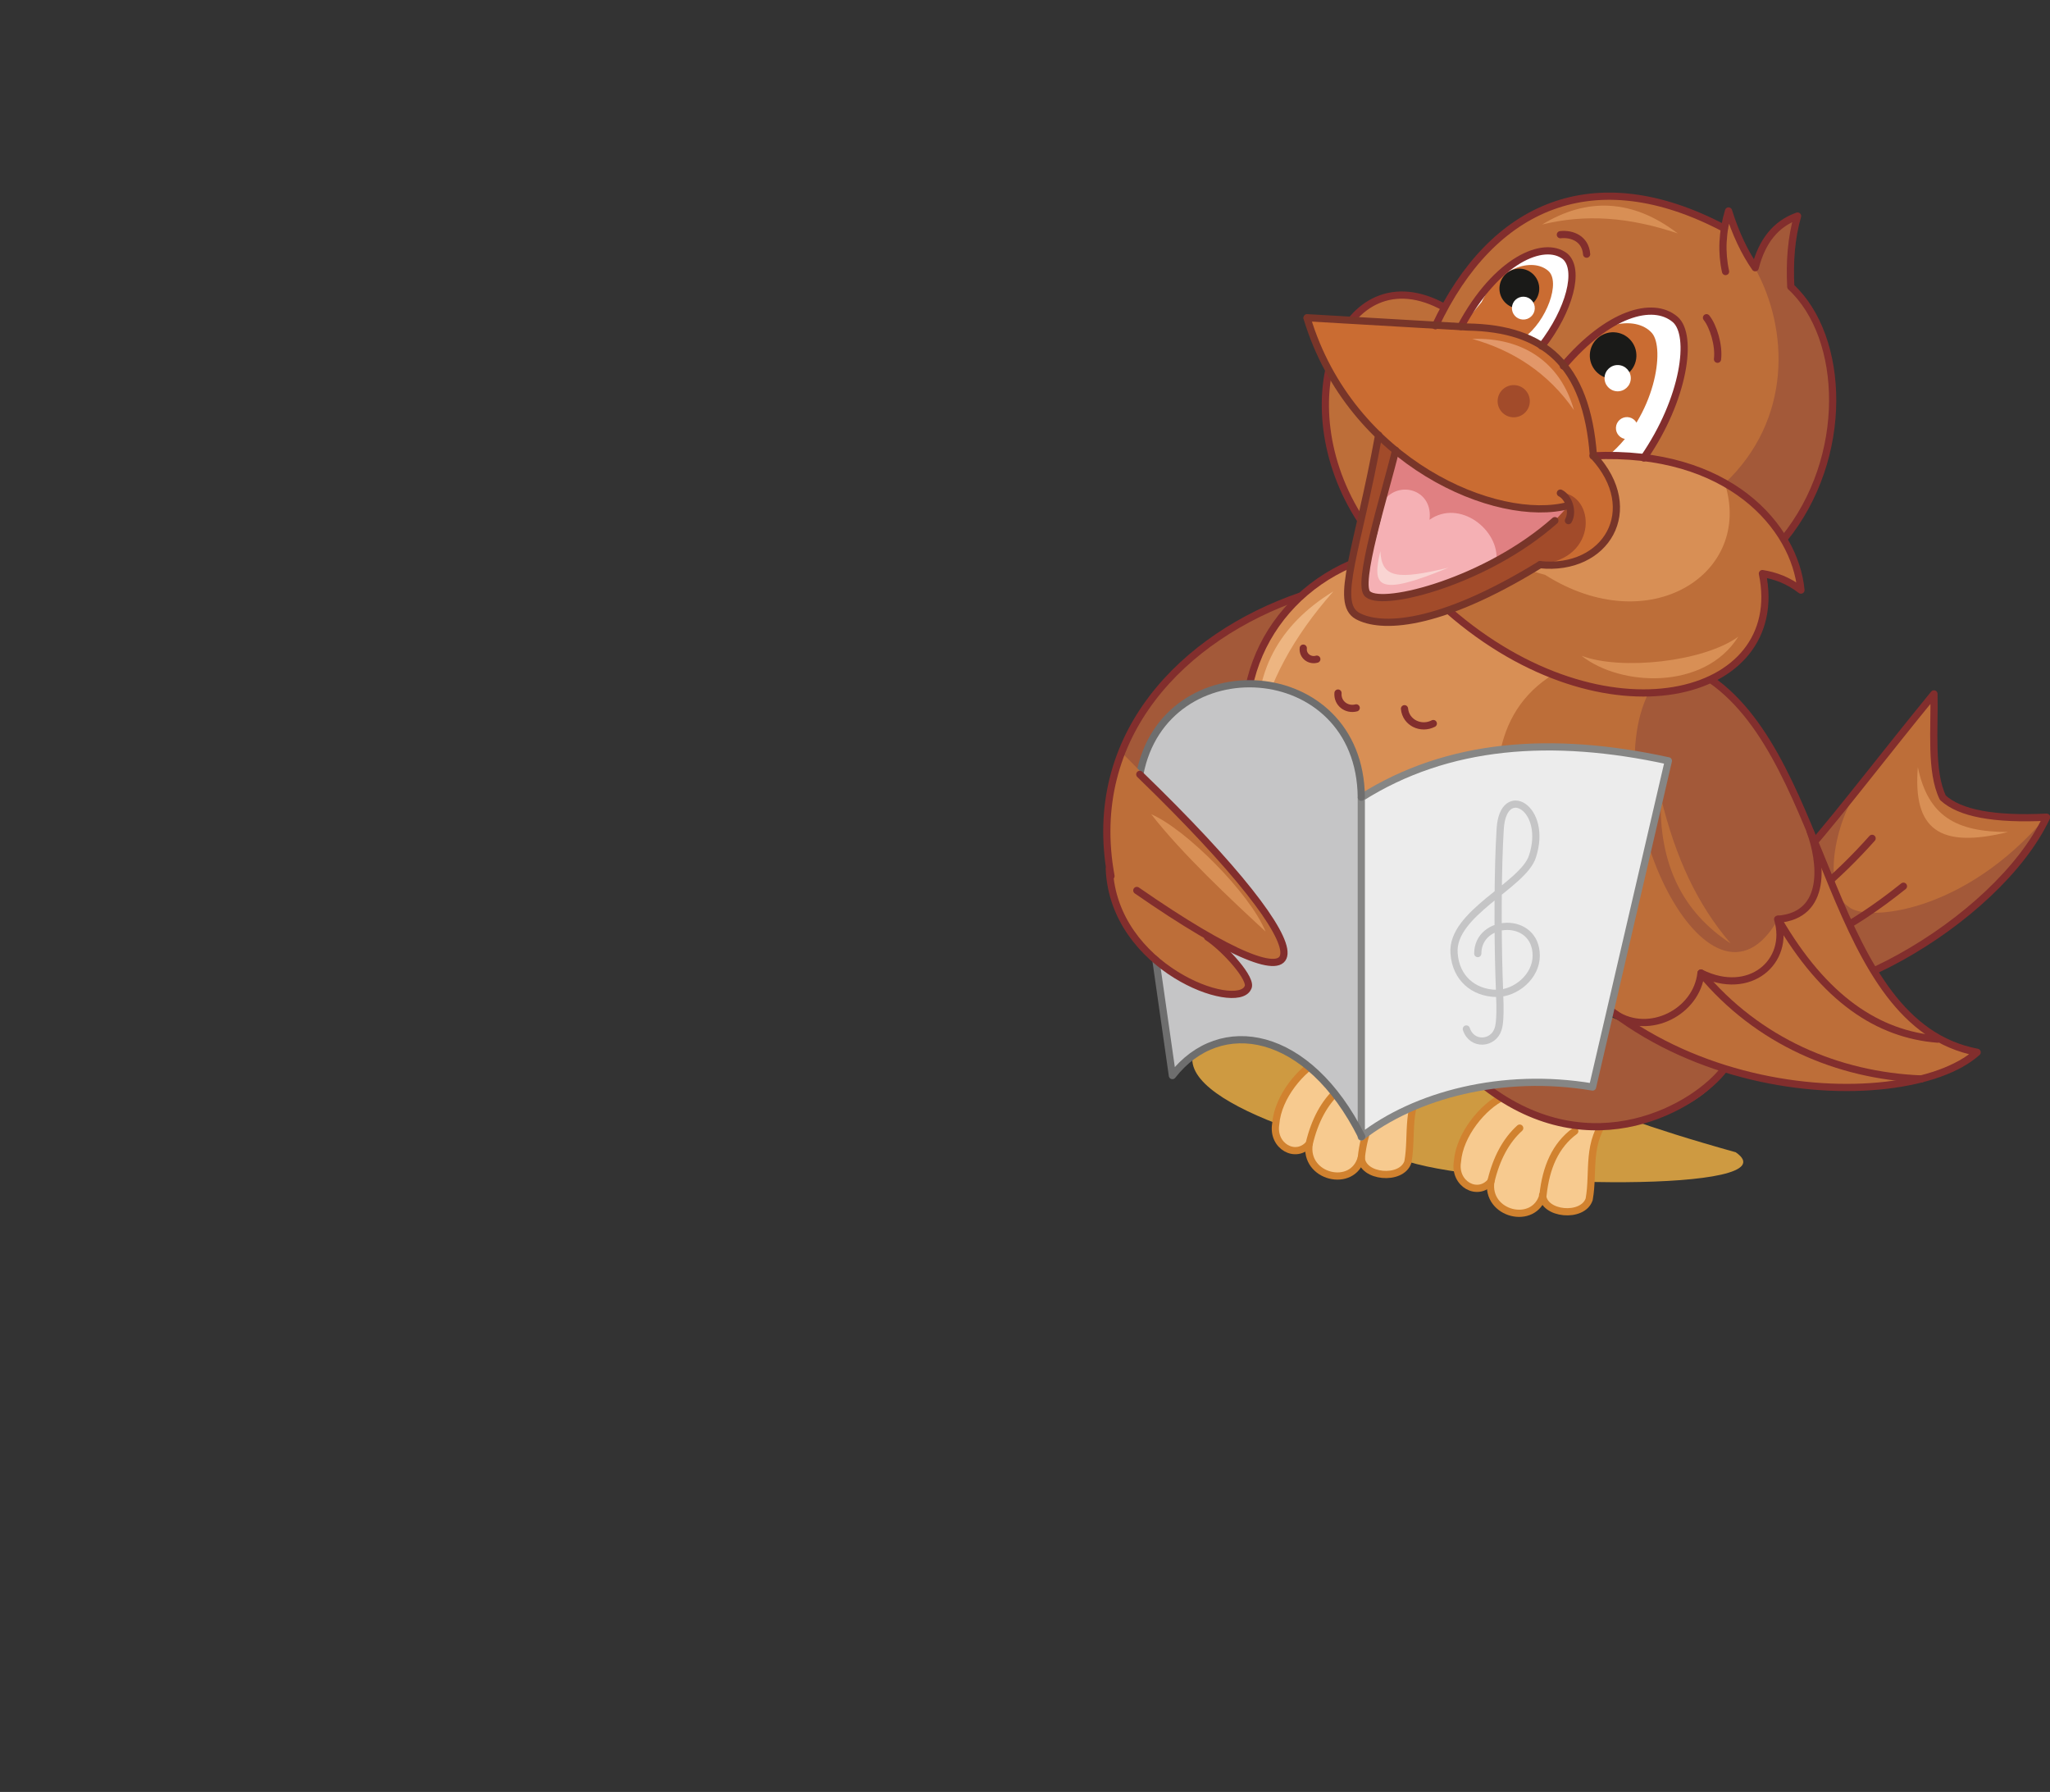 <?xml version="1.0" encoding="utf-8"?>
<!-- Generator: Adobe Illustrator 21.1.0, SVG Export Plug-In . SVG Version: 6.00 Build 0)  -->
<svg version="1.1" id="Layer_1" xmlns="http://www.w3.org/2000/svg" xmlns:xlink="http://www.w3.org/1999/xlink" x="0px" y="0px"
	 viewBox="0 0 484 423" style="enable-background:new 0 0 484 423;" xml:space="preserve">
<rect x="0" y="0" width="484" height="423" fill="#333333" stroke="none"/>
<style type="text/css">
	.st0{fill-rule:evenodd;clip-rule:evenodd;fill:#CE9A41;}
	.st1{fill-rule:evenodd;clip-rule:evenodd;fill:#F7CA8F;}
	.st2{fill:none;stroke:#D1822F;stroke-width:1.701;stroke-linecap:round;stroke-linejoin:round;stroke-miterlimit:22.926;}
	.st3{fill-rule:evenodd;clip-rule:evenodd;fill:#A35939;}
	.st4{fill:none;stroke:#822E2D;stroke-width:1.701;stroke-linecap:round;stroke-linejoin:round;stroke-miterlimit:22.926;}
	.st5{fill-rule:evenodd;clip-rule:evenodd;fill:#D88F55;}
	.st6{fill-rule:evenodd;clip-rule:evenodd;fill:#BD6E39;}
	.st7{fill-rule:evenodd;clip-rule:evenodd;fill:#EDB581;}
	.st8{fill-rule:evenodd;clip-rule:evenodd;fill:#F5B0B4;}
	.st9{fill-rule:evenodd;clip-rule:evenodd;fill:#E08082;}
	.st10{fill-rule:evenodd;clip-rule:evenodd;fill:#FFFFFF;}
	.st11{fill-rule:evenodd;clip-rule:evenodd;fill:#CA6C32;}
	.st12{fill-rule:evenodd;clip-rule:evenodd;fill:#A24B2A;}
	.st13{fill:none;stroke:#783529;stroke-width:1.701;stroke-linecap:round;stroke-linejoin:round;stroke-miterlimit:22.926;}
	.st14{fill-rule:evenodd;clip-rule:evenodd;fill:#1A1A18;}
	.st15{fill-rule:evenodd;clip-rule:evenodd;fill:#E29769;}
	.st16{fill-rule:evenodd;clip-rule:evenodd;fill:#F9D4D2;}
	.st17{fill-rule:evenodd;clip-rule:evenodd;fill:#D8D9D9;}
	.st18{fill-rule:evenodd;clip-rule:evenodd;fill:#C5C5C6;}
	.st19{fill-rule:evenodd;clip-rule:evenodd;fill:#ECECEC;}
	.st20{fill:none;stroke:#868685;stroke-width:1.701;stroke-linecap:round;stroke-linejoin:round;stroke-miterlimit:22.926;}
	.st21{fill:none;stroke:#C5C5C6;stroke-width:1.701;stroke-linecap:round;stroke-linejoin:round;stroke-miterlimit:22.926;}
	.st22{fill:none;stroke:#6E6E6E;stroke-width:1.701;stroke-linecap:round;stroke-linejoin:round;stroke-miterlimit:22.926;}
</style>
<path class="st0" d="M332.4,274.2c20.1,6.3,91.3,7.4,77.4-2.2c-44.4-12.4-34-14.8-82.8-25.9c-28.6-6.5-0.5-11.4-38.5-4.4
	C266.2,254.4,301.6,267.5,332.4,274.2z"/>
<path class="st1" d="M354.9,258.9l14.8-5.5l10.2,9.9c-5.2,4.5-3.1,13.1-4.6,19.7c-2,4-9.5,5-11-1c-2.4,5.4-12.3,5.9-12.3-3.3
	c-3.1,3.7-8.8,0.6-7.9-4.7C344.6,267.8,350.1,261.1,354.9,258.9z"/>
<path class="st2" d="M358.8,266.3c-3.2,2.9-5.5,7.1-6.8,12.6c-3.1,3.7-8.8,0.6-7.9-4.7c0.5-6.4,6.1-13.1,10.8-15.3"/>
<path class="st2" d="M371.8,267c-4.6,3.4-6.8,8.6-7.5,15.1c-2,7.4-13.6,4.6-12.3-3.3"/>
<path class="st2" d="M364.2,282.1c0.2,4.6,9.5,5.5,11,1c1.2-6.6-0.8-13.5,4.6-19.7"/>
<path class="st1" d="M312.1,250.1l14.8-5.5l10.2,9.9c-5.2,4.5-3.1,13.1-4.6,19.7c-2,4-9.5,5-11-1c-2.4,5.4-12.3,5.9-12.3-3.3
	c-3.1,3.7-8.8,0.6-7.9-4.7C301.9,258.9,307.4,252.2,312.1,250.1z"/>
<path class="st2" d="M315.9,257.4c-3.2,2.9-5.5,7.1-6.8,12.6c-3.1,3.7-8.8,0.6-7.9-4.7c0.5-6.4,6.1-13.1,10.8-15.3"/>
<path class="st2" d="M328.9,258.2c-4.6,3.4-6.8,8.6-7.5,15.1c-2,7.4-13.6,4.6-12.3-3.3"/>
<path class="st2" d="M321.4,273.3c0.2,4.6,9.5,5.5,11,1c1.2-6.6-0.8-13.5,4.6-19.7"/>
<path class="st3" d="M262.2,206.8l27.2-15.8l17.6-50.3C279.4,150.2,256.1,173.6,262.2,206.8z"/>
<path class="st3" d="M350.6,256.4l29.2-16.6l27.4,12.4C399.4,267.9,363.6,270.1,350.6,256.4z"/>
<path class="st4" d="M407.2,252.2c-6.5,8.8-31.3,23.7-56.6,4.2"/>
<path class="st5" d="M299.2,190.6l39.7,32l40.5-66.4l-60.7-22.9C297.9,142.3,286.8,166.6,299.2,190.6z"/>
<path class="st4" d="M318.8,133.2c-20.9,9.1-31.9,33.4-19.5,57.4"/>
<path class="st3" d="M402.6,236.9l0.2-21c5,2.1,10.7,3.6,17,4.5C415.1,227.6,409.4,233.1,402.6,236.9z"/>
<path class="st6" d="M406.9,234.2l5.3-4.5l7.6-9.3l-13.7-3.3c11.6-2,27-24.7,50.5-53.4c0.2,8.3-0.9,18.3,2.1,24.5
	c4,3.7,12.1,5.2,24.5,4.6C471.4,217.6,428.1,242.6,406.9,234.2z"/>
<path class="st3" d="M406.9,234.2l5.3-4.5l7.6-9.3l-13.7-3.3c11.6-2,10.6-4.1,34-32.8c-6.8,8.4-10.2,25.5-3.7,29.7
	c4,3.7,27.4,1.7,46.7-21.2C471.4,217.6,428.1,242.6,406.9,234.2z"/>
<path class="st4" d="M406.1,217.2c11.6-2,27-24.7,50.5-53.4c0.2,8.3-0.9,18.3,2.1,24.5c4,3.7,12.1,5.2,24.5,4.6
	c-11.6,24.7-54.9,49.7-76.3,41.3"/>
<path class="st4" d="M402.8,215.9c5,2.1,10.7,3.6,17,4.5c-4.7,7.2-10.4,12.6-17.2,16.5"/>
<path class="st4" d="M415.9,219.8c9.2-5.4,17.9-12.7,26.1-21.9"/>
<path class="st4" d="M416.4,225.1c9-0.1,20-5.5,33-15.9"/>
<path class="st4" d="M338.4,170.8c-2.9,1.5-6.5-0.2-6.8-3.5 M320.2,167.1c-2.3,0.6-4.5-1.1-4.3-3.5 M310.9,155.6
	c-1.7,0.5-3.4-0.8-3.2-2.6 M302.6,176.8c-1.6,0.8-3.5-0.1-3.7-1.9 M311.8,188.1c-2.1,1.1-4.6-0.1-4.9-2.6 M308.1,202.6
	c-1.6,0.8-3.5-0.1-3.7-1.9"/>
<path class="st7" d="M296.9,172.9c2.7-12,8.4-22.5,17.9-33.3C301.6,147.7,296.1,158.9,296.9,172.9z"/>
<path class="st5" d="M474.1,196.4c-12.4,0-18.9-3.8-21.3-15.3C451.6,195.8,457.9,200.4,474.1,196.4z"/>
<path class="st6" d="M357.4,208.6c-7-23-5.2-40.4,9.3-49.4l37.3,1.2c27.4,19.3,27.6,81.3,62.9,88
	C449.2,264.1,378.8,260.8,357.4,208.6z"/>
<path class="st3" d="M419.8,217c-16.2,28.3-43.2-28.1-30.6-53.4l8-0.9l6.7-2.2l7.8,7.2c7.3,9.5,15,27,16.7,31
	C431.8,211.3,428.1,215.4,419.8,217z"/>
<path class="st4" d="M403.9,160.4c28.3,19.6,27.6,81.3,62.9,88c-17.6,15.8-88,12.4-109.5-39.8"/>
<path class="st4" d="M381.4,239.4c8,5.2,19.2-0.5,20.2-9.7c11.5,5.7,21.1-2.7,18.1-12.7c12-0.9,10.2-13.9,7.7-20.7"/>
<path class="st4" d="M419.8,217c10.9,18.8,23.6,27.2,37.7,28.3"/>
<path class="st4" d="M401.6,229.7c13.4,16.1,32.3,24.2,52,25"/>
<path class="st6" d="M408.6,222.7c-7.8-9.1-13-20.1-16.5-34.6C391.6,204.2,397.4,215.4,408.6,222.7z"/>
<path class="st6" d="M341.1,72.6L321.4,123C303.6,101,316.1,57.8,341.1,72.6z"/>
<path class="st4" d="M321.4,123c-18.5-28.2-4.4-63.9,19.7-50.4"/>
<path class="st5" d="M324.2,124.3l51.9-16.7c32.2-1.5,47.7,16.9,49.1,31.7c-3-2.3-6-3.4-9.1-3.9
	C423.4,170.1,362.6,178.8,324.2,124.3z"/>
<path class="st6" d="M324.2,124.3l40.6,11.4c24.6,15.6,49.3-0.3,42.4-21.7c6.2,5.5,16.6,10.5,18,25.3c-3-2.3-6-3.4-9.1-3.9
	C423.4,170.1,362.6,178.8,324.2,124.3z"/>
<path class="st8" d="M329.4,106.3l36,10.1l1.6,6.6c-22.7,16.6-42.8,20.6-47.1,15.6C325.1,131.6,327.1,116.3,329.4,106.3z"/>
<path class="st9" d="M327.1,117.7l2.7-11.3l35.7,10l5,2.9c-2.4,3.7-9.2,8.4-17.2,13.2c0.8-7.4-8.7-14.8-15.8-9.8
	C338.4,115.9,330.9,113.4,327.1,117.7z"/>
<path class="st6" d="M338.9,76.8l37.2,30.6c18.9-0.7,33.5,5.2,43.6,17.6c14.8-18.9,18.7-38,3.1-57.4l1.6-16.7
	c-5.6,2.4-8.9,6.4-10,12.2l-6.4-13.3l-0.9,4.1C376.6,37.6,352.4,48.4,338.9,76.8z"/>
<path class="st3" d="M407.2,114.1l8.8,6.7l5.1,6.4c15.9-18.2,14.1-47.7,1.6-59.5l1.6-16.7c-5.6,2.4-8.9,6.4-10,12.2
	C422.4,77.7,423.1,99.1,407.2,114.1z"/>
<path class="st10" d="M388.1,108.1l-12-0.4c-0.5-7.6-2.5-14.7-7-21.3c10.5-12.4,21.1-15.5,26.4-11C399.9,79,397.8,94.1,388.1,108.1z
	"/>
<path class="st11" d="M379.8,107.5l-3.6-0.1l-1.2-8.2l-5.8-12.9c6.9-10.9,17.1-11.9,20.8-7.7C393.2,82.2,390.8,98.2,379.8,107.5z"/>
<path class="st10" d="M364.1,81.8c-5.8-3.1-12.3-4.3-19.2-4.7c8.4-15.7,19.6-20.5,24.6-16.6C373.2,63.7,370.6,73.3,364.1,81.8z"/>
<path class="st11" d="M359.8,79.7l-14.8-2.6l4.8-5.8c3.9-8.1,11.9-10.6,15.7-7.4C368.6,66.5,365.1,75.9,359.8,79.7z"/>
<path class="st11" d="M376.1,107.6c-1.4-19.4-10.8-30.8-32-30.5L308.6,75c5.1,22.6,33.5,49.3,61.8,44.2l-6.9,14
	C380.9,135.7,387.2,117.7,376.1,107.6z"/>
<path class="st12" d="M320.1,145.1c7.9,6.6,29.3-3.4,43.5-11.9c14-1.2,13-16.6,4.8-16.9l2.1,2.9l-3.4,3.7
	c-24.6,18-39.1,19.5-44.1,17.4c-3-1.8,3.6-18.2,6.5-34l-4-3.4C323.6,120,313.6,141.7,320.1,145.1z"/>
<path class="st4" d="M407.4,64.1c-1-4.5-0.8-9.3,0.7-14.3c1.7,5.4,3.8,9.8,6.3,13.4c1.6-6.3,4.9-10.4,10-12.2
	c-1.5,5.2-1.9,10.8-1.6,16.7c12.9,11.9,14,40.3-1.6,59.5"/>
<path class="st4" d="M407.1,53.9c-30.7-16.2-54.8-5.5-68.2,23"/>
<path class="st13" d="M368.4,116.4c2,1,3.1,4.4,1.9,6.5"/>
<path class="st4" d="M369.1,86.4c10.5-12.4,21.1-15.5,26.4-11c4.3,3.7,2.2,18.8-7.4,32.7"/>
<ellipse transform="matrix(4.826534e-02 -0.999 0.999 4.826534e-02 278.556 460.299)" class="st14" cx="380.8" cy="84" rx="5.5" ry="5.5"/>
<ellipse transform="matrix(4.818201e-02 -0.999 0.999 4.818201e-02 273.3 423.176)" class="st14" cx="358.7" cy="68.2" rx="4.7" ry="4.7"/>
<ellipse transform="matrix(4.791721e-02 -0.999 0.999 4.791721e-02 274.418 466.511)" class="st10" cx="381.9" cy="89.3" rx="3.1" ry="3.1"/>
<ellipse transform="matrix(4.850520e-02 -0.999 0.999 4.850520e-02 269.49 428.445)" class="st10" cx="359.6" cy="72.8" rx="2.7" ry="2.7"/>
<ellipse transform="matrix(4.810444e-02 -0.999 0.999 4.810444e-02 264.639 479.913)" class="st10" cx="384.1" cy="101.1" rx="2.6" ry="2.6"/>
<path class="st4" d="M402.9,75c1.6,2,3,6.5,2.6,9.8"/>
<path class="st4" d="M368.4,55.4c2.7-0.3,5.9,0.9,6.2,4.6"/>
<path class="st4" d="M344.9,77.1c8.4-15.7,19.6-20.5,24.6-16.6c3.6,3.1,1.1,12.7-5.5,21.2"/>
<path class="st13" d="M308.6,75.1c10.3,34.1,44.9,48.8,61.8,44.2"/>
<path class="st4" d="M376.1,107.6c32.2-1.5,47.7,16.9,49.1,31.7c-3-2.3-6-3.4-9.1-3.9c6.2,29.8-37.2,40.9-74.1,8.7"/>
<path class="st13" d="M363.6,133.3c15.5,1.6,24.4-12.9,12.6-25.7c-1.6-21.7-11.7-30.1-29.7-30.4L308.6,75"/>
<ellipse transform="matrix(4.829727e-02 -0.999 0.999 4.829727e-02 245.419 447.17)" class="st12" cx="357.4" cy="94.8" rx="3.8" ry="3.8"/>
<path class="st15" d="M347.6,80c9.6,2.7,17.9,8,24,16.8C368.4,85.4,359.4,79.6,347.6,80z"/>
<path class="st16" d="M325.9,130.1c0.3,6.4,4,6.8,16.1,3.9C325.1,141,323.9,138.5,325.9,130.1z"/>
<path class="st5" d="M373.4,154.8c9.2,3.5,28.7,1.5,37-4.5C402.4,163,382.6,162.1,373.4,154.8z"/>
<path class="st5" d="M364.1,53c10.2-2.5,20.4-1.8,32,2.1C385.4,46.9,374.6,46.6,364.1,53z"/>
<path class="st13" d="M367.1,122.9c-16,14.2-40.3,20.5-44.1,17.4c-3-1.8,4.1-24,6.5-34"/>
<path class="st17" d="M321.4,268.4v-80.1c1.8-33-47-35.7-52.3-5.4l3.7,43.7l3.9,27.3C288.1,239.4,308.9,243.2,321.4,268.4z"/>
<path class="st18" d="M321.4,268.4v-80.1c1.8-33-47-35.7-52.3-5.4l3.7,43.7l3.9,27.3C288.1,239.4,308.9,243.2,321.4,268.4z"/>
<path class="st13" d="M363.6,133.3c-24.4,15-37.8,15-43.1,12.1c-5.6-3.1,0.1-15.7,5-42.7"/>
<path class="st19" d="M321.4,188.3v80.1c12.7-9.9,33.3-15.4,54.6-11.8l17.9-77C366.4,173.6,341.8,175.4,321.4,188.3z"/>
<path class="st20" d="M321.4,188.3v80.1c12.7-9.9,33.3-15.4,54.6-11.8l17.9-77C366.4,173.6,341.8,175.4,321.4,188.3z"/>
<path class="st21" d="M348.9,225.1c0-8.3,13.8-9,13.8,0.5c0,4.9-4.8,8.9-9.4,8.9c-5.4-0.1-9.6-3.6-10-9.5
	c-0.7-9.4,16.3-16,18.5-22.8c3.8-11.5-6.9-17.6-7.6-6.6c-0.6,9.3-0.6,24.4-0.3,34.3c0.1,4.4,0.6,10.6-0.2,13c-1.1,3.6-6.2,4-7.5,0"
	/>
<path class="st22" d="M269.1,182.8c5.8-30.6,52-28,52.3,5.4"/>
<path class="st6" d="M264.8,177.6c53.1,53.4,41.2,55.9,20.3,43.6c4.1,2.7,10.8,10.1,9.5,12C291.4,240.1,248.4,225.3,264.8,177.6z"/>
<path class="st4" d="M269.1,182.8c46.3,44.8,44.7,58.9-0.7,27.4"/>
<path class="st22" d="M272.9,226.6l3.9,27.3c11.3-14.5,32.1-10.8,44.7,14.4"/>
<path class="st4" d="M285.1,221.2c4.1,2.7,10.8,10.1,9.5,12c-2.7,5.7-31.7-4.6-32.7-28.1"/>
<path class="st4" d="M307.1,140.7c-27.7,9.5-50.9,32.9-44.8,66.1"/>
<path class="st5" d="M271.8,192.2c7.2,9.3,19.2,20.5,27,27.7C295.1,210.9,280.1,195.8,271.8,192.2z"/>
</svg>
